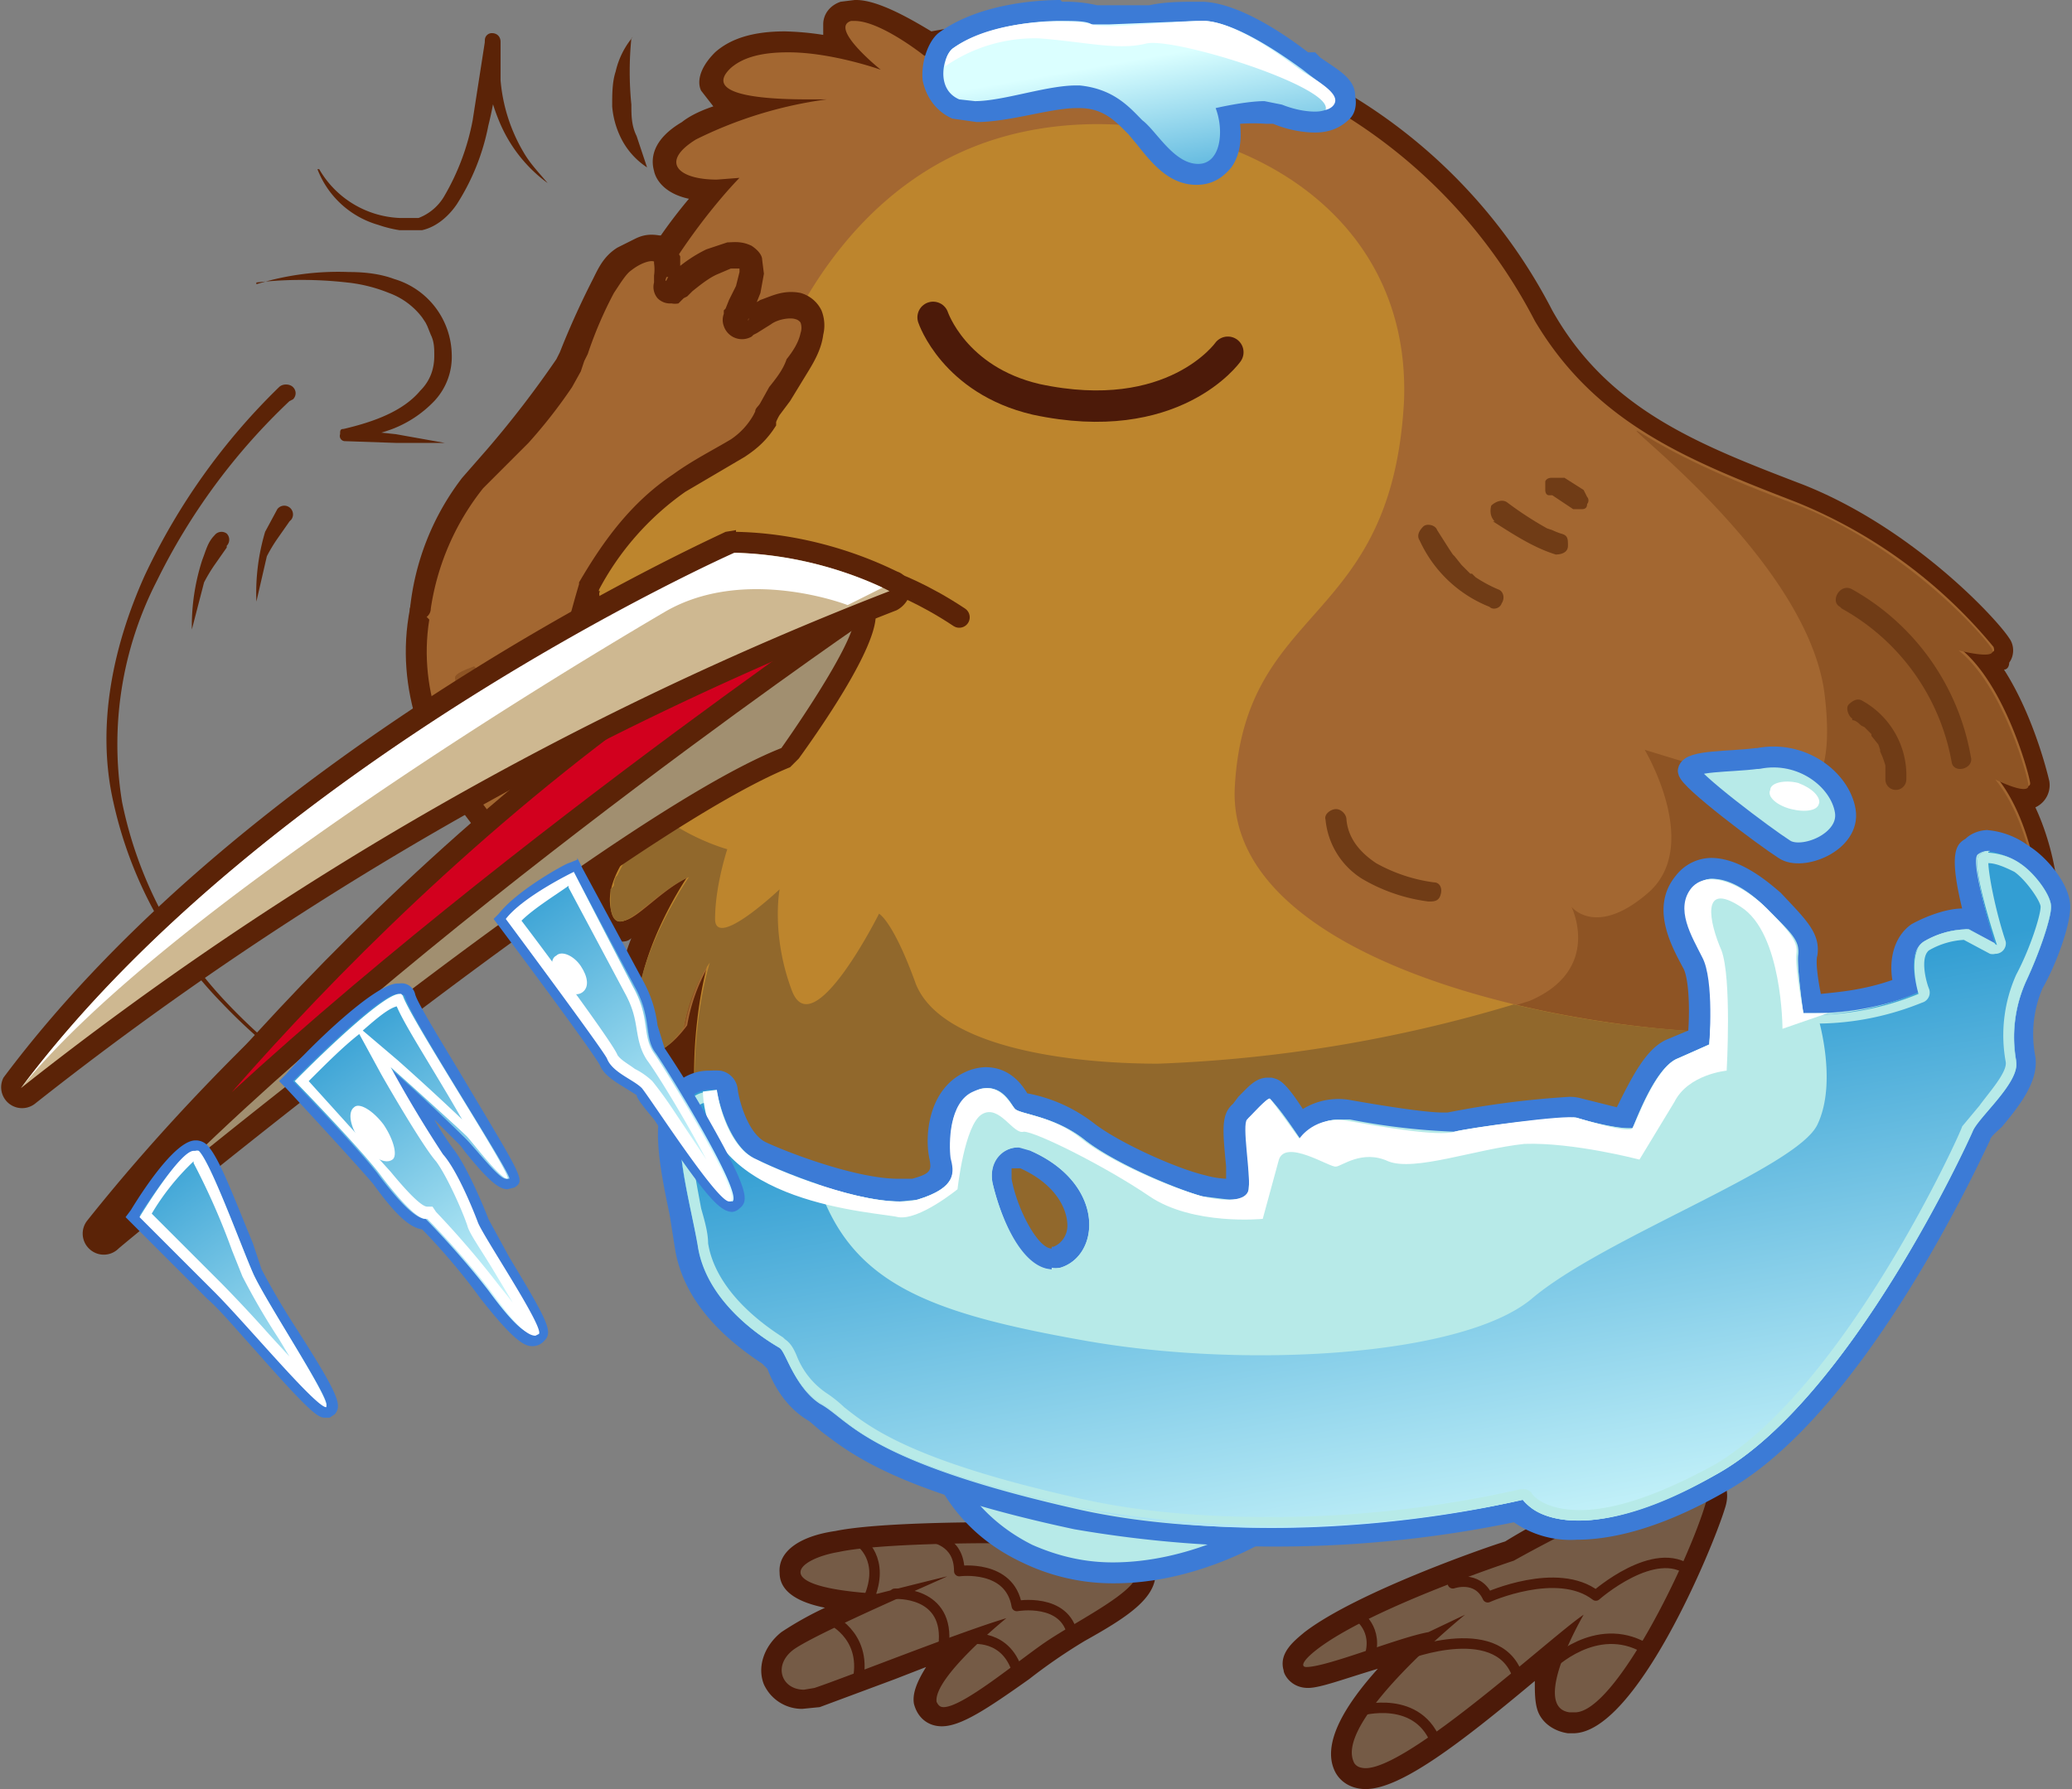 <svg xmlns="http://www.w3.org/2000/svg" xmlns:xlink="http://www.w3.org/1999/xlink" id="Layer_2" data-name="Layer 2" viewBox="0 0 118.8 102.6"><rect x="0" y="0" width="118.8" height="102.6" fill="#808080" stroke="none"/><defs><linearGradient id="linear-gradient" x1="53" x2="53" y1="209.5" y2="175.8" gradientTransform="rotate(-10 -595.7 -20.7)" gradientUnits="userSpaceOnUse"><stop offset="0" stop-color="#dbffff"/><stop offset="1" stop-color="#339ed3"/></linearGradient><linearGradient xlink:href="#linear-gradient" id="linear-gradient-2" x1="-159.2" x2="-159.2" y1="334.1" y2="313" gradientTransform="rotate(-36 -469.6 -112.6)"/><linearGradient xlink:href="#linear-gradient" id="linear-gradient-3" x1="-172.8" x2="-172.8" y1="334.1" y2="313.1" gradientTransform="rotate(-36 -469.6 -112.6)"/><linearGradient xlink:href="#linear-gradient" id="linear-gradient-4" x1="-186.1" x2="-186.1" y1="334.2" y2="313" gradientTransform="rotate(-36 -469.6 -112.6)"/><linearGradient xlink:href="#linear-gradient" id="linear-gradient-5" x1="50" x2="50" y1="117.8" y2="127.3"/><style>.cls-1{fill:#5b2307}.cls-3{fill:#fff}.cls-8{stroke-linecap:round;stroke-linejoin:round;stroke:#4c1a09;fill:none}.cls-12{fill:#a36731}.cls-13{fill:#3c7bd6}.cls-8{stroke-width:.6px}.cls-14{fill:#8e5424}.cls-15{fill:#b7eae8}.cls-16{fill:#4c1a09}.cls-21{fill:#755b46}</style></defs><g id="Layer_1-2" data-name="Layer 1"><path d="M16.6 23A36 36 0 0 0 9 33.3 20.5 20.5 0 0 0 7 46a23.5 23.5 0 0 0 5.9 11.4 33.6 33.6 0 0 0 4.9 4.3c1.7 1.3 3.6 2.4 5.5 3.5-1.9-1-3.8-2.1-5.6-3.4a33.2 33.2 0 0 1-5-4.3A23.8 23.8 0 0 1 6.5 46c-1-4.4 0-9 1.8-13A37 37 0 0 1 16 22.2c.2-.2.6-.2.8 0 .2.2.2.5 0 .7Z" class="cls-1"/><path d="m13 31.4-.7 1a9 9 0 0 0-.6 1l-.7 2.7a12.3 12.3 0 0 1 .6-4c.2-.5.3-1 .7-1.4a.5.5 0 0 1 .7-.1.5.5 0 0 1 0 .7Zm3.6-1.5-.7 1a9 9 0 0 0-.6 1l-.6 2.6a12.3 12.3 0 0 1 .5-4l.7-1.3a.5.5 0 0 1 .7-.1.5.5 0 0 1 .1.7Zm1.7-20.2a5.6 5.6 0 0 0 4.6 2.8H24a2.9 2.9 0 0 0 1.5-1.3 13.6 13.6 0 0 0 1.6-4.3l.7-4.5h.9v2.2A9.7 9.7 0 0 0 30 8.7c.4.7.9 1.2 1.4 1.8a8.3 8.3 0 0 1-2.8-3.6 10.7 10.7 0 0 1-.8-4.6.4.4 0 0 1 .4-.4c.3 0 .5.2.5.5-.1 1.6-.3 3.2-.7 4.8a12.9 12.9 0 0 1-1.8 4.5c-.4.6-1.1 1.3-2 1.5h-1.3a7 7 0 0 1-1.2-.3 5.3 5.3 0 0 1-3.5-3.2Zm-3.6 6.6a15.8 15.8 0 0 1 5.3-.7c.9 0 1.8.1 2.6.4a4.6 4.6 0 0 1 3.3 4.3 3.7 3.7 0 0 1-1 2.7 6.6 6.6 0 0 1-2.4 1.6c-.8.3-1.7.5-2.6.6v-.6l2.8.3 2.8.5h-2.8l-2.9-.1a.3.3 0 0 1-.3-.4c0-.2 0-.3.2-.3 1.7-.4 3.4-1 4.4-2.2.6-.6.8-1.3.8-2 0-.4 0-.8-.2-1.2l-.2-.5-.1-.2-.2-.3a4.2 4.2 0 0 0-1.9-1.4 8.8 8.8 0 0 0-2.4-.6 23 23 0 0 0-5.2 0ZM36.2 2.2a19 19 0 0 0 0 3.8c0 .6 0 1.2.3 1.8l.6 1.8a4.3 4.3 0 0 1-1.4-1.5 5 5 0 0 1-.6-2c0-.7 0-1.4.2-2a4.7 4.7 0 0 1 1-2Z" class="cls-1"/><path fill="#a36731" stroke="#5b2307" stroke-linecap="round" stroke-linejoin="round" stroke-width="1.2" d="M31.5 50.9s-9.2-6.8-7.4-15.9c1-4.6 8.8-8.3 14.7 5.5 4.6 10.8-4.3 12.8-7.3 10.4Z"/><path d="M33.8 33s-3.4 1.4-4 3.2-3.4 2-3.7 2.6 4.7 10.8 9.1 12c4.4 1.1 4.4-6.9 3.5-9.8s-5-8-5-8Z" class="cls-14"/><path d="M73.2 86.5c-19 0-30.3-8.7-32.8-16.9a27.4 27.4 0 0 1-1-9.8c-.5.5-1.1 1.2-1.8 1.2-.9 0-1.4-.8-1.5-2.3a13 13 0 0 1 1.6-6.5c-.8.7-1.5 1.3-2 1.3s-1-.3-1.2-1.4c-.3-2.1 2-4.7 3-5.6-1-1.6-3.7-7.5-4-16.8A29 29 0 0 1 40.8 11c-1.4 0-2.4-.5-2.6-1.2-.3-.8.2-1.5 1.3-2.2 1-.6 2.1-1 3.3-1.4-1.6-.3-1.8-.8-2-1 0-.4 0-1 .6-1.6.8-.7 2-1 3.7-1 1.1 0 2.3.1 3.3.3-.4-.5-.7-1-.6-1.4 0-.4.3-.7.7-.8h.6c1.3 0 3.4 1.3 4 1.8a40 40 0 0 1 8.3-.9c11.4 0 20.8 5.7 27 16.6 3.4 5.8 8.7 7.8 14.8 10.2 6.5 2.5 11.1 7.9 11.5 8.5.2.4.1.7 0 .8-.2.4-.5.4-.7.5 2 2.6 2.9 6.6 2.9 6.7a.8.8 0 0 1-.2.7.9.9 0 0 1-.7.2h-.1c1.5 3 1.9 7 1.2 8-.5.7-2.4 6.2-2.5 6.9 0 1-12.2 23.6-35.7 25.6-2 .2-3.9.2-5.7.2Z" class="cls-12"/><path d="M49 1.2c1.5 0 4 2 4 2A30.2 30.2 0 0 1 88 18.4c3.5 5.9 8.8 8 15 10.4a28.5 28.5 0 0 1 11.3 8.3c.1.3 0 .3-.4.3l-1.5-.2c2.5 2 3.9 7 4 7.7 0 .1 0 .2-.3.2-.5 0-1.6-.5-1.6-.5 2.2 2.7 2.8 7.9 2.2 8.7-.6.8-2.6 6.6-2.6 7.2 0 .6-12 23-35.2 25l-5.6.3c-19.6 0-30-9.4-32.2-16.5-2.3-7.7-.3-14.2-.3-14.2a10.3 10.3 0 0 0-1.4 3.7s-1 1.4-1.7 1.4c-.5 0-.8-.4-1-1.6-.3-3.7 3-8.4 3-8.4-1.7.7-3.2 2.6-4 2.6-.3 0-.5-.3-.6-.9-.3-2.3 3.2-5.4 3.2-5.4s-3.7-6.2-4.2-16.9c-.4-10.7 8.3-19.4 8.3-19.4l-1.3.1c-2.2 0-3.3-1-1.2-2.3a24 24 0 0 1 7.5-2.3h-1c-1.9 0-6.3-.1-4.5-1.8.8-.7 2-.9 3.3-.9 2.5 0 5.3 1 5.3 1s-3-2.4-1.7-2.8h.4M49 0l-.8.1c-.6.2-1 .7-1 1.3V2a16.4 16.4 0 0 0-2.2-.2c-1.8 0-3.1.4-4 1.2-1 1-1 1.8-.8 2.2l.7.9c-.6.2-1.3.5-1.8.9-1.7 1-1.8 2.1-1.6 2.8.1.5.6 1.3 2 1.6a29 29 0 0 0-6.8 18.3 42 42 0 0 0 3.9 16.6c-1.2 1.2-3.1 3.6-2.8 5.8.2 1.7 1.4 1.9 1.7 1.9.3 0 .5 0 .7-.2a11.3 11.3 0 0 0-.8 5c.2 2.3 1.4 2.7 2 2.7.5 0 .8-.2 1.2-.4 0 2.5.2 5.4 1.1 8.6 2.5 8.3 14 17.3 33.4 17.3 1.8 0 3.8 0 5.7-.2A44 44 0 0 0 106 73.5a40 40 0 0 0 9.2-12.9v.1a47 47 0 0 1 2.4-6.6c.8-1 .5-4.8-.9-7.8a1.4 1.4 0 0 0 .8-1.5s-.8-3.6-2.6-6.4c.2 0 .3-.2.3-.4.3-.4.3-1 0-1.4-.7-1.1-5.5-6.3-11.8-8.8-6-2.3-11.2-4.3-14.4-10A31 31 0 0 0 61.4 1c-2.6 0-5.3.3-8 .8-1-.6-3-1.8-4.3-1.8Z" class="cls-1"/><path d="M114 60.6c0-.6 2-6.4 2.6-7.2.6-.8 0-6-2.2-8.7 0 0 2 1 1.9.3-.1-.7-1.5-5.7-4-7.7 0 0 2.3.6 1.9-.1-.5-.8-5-5.9-11.3-8.3-3.2-1.2-6.1-2.4-8.7-4s9.3 6.8 10.4 14.8c1 7.9-3.1 5.5-3.1 5.5L94.3 43s3.3 5.5.2 8.2c-3 2.6-4.4.8-4.4.8s1.8 3.6-2.4 5.4A78 78 0 0 1 66.4 61c-5.4 0-12.6-1-13.9-4.6-1.3-3.6-2.2-4-2.2-4s-3.7 7.6-5 4.4c-1.1-3.2-.6-5.8-.6-5.8s-3.8 3.4-3.6 1.6c0-1.9.7-4 .7-4s-1.9-.5-3.8-1.9c-.7.7-3.2 3.3-3 5.2.4 2.3 2.3-.7 4.6-1.7 0 0-3.3 4.8-3 8.4.4 3.6 2.7.2 2.7.2s.3-2 1.4-3.7c0 0-2 6.5.3 14.3s14.6 18.2 37.8 16.2c23.3-2 35.2-24.4 35.2-25Z" class="cls-14"/><path fill="#bd852d" d="M102.5 59.2c-10.8.6-32.3-3.6-31.7-14.1.6-10.6 9-9.1 9.7-22.1C81 10 66.8 4.9 57 8c-9.8 3.1-13 13.8-13.2 14.6-.3.7-5.1 1.6-7 1.6-2 0-1.6-2.3-1.6-2.4a21.9 21.9 0 0 0-1.2 7.9c.4 10.6 4 17 4 17s-3.4 3-3 5.3c.3 2.3 2.2-.7 4.4-1.7 0 0-3.2 4.7-2.8 8.4.3 3.6 2.6.2 2.6.2s.3-2.1 1.4-3.7c0 0-2 6.5.3 14.2s14.5 18.2 37.8 16.2c19.5-1.6 31-17.7 34.3-23.2-2.4-2.1-6-3.4-10.6-3.2Z"/><path d="M24.1 35s.2-4.5 4-8.5 4.6-5.7 4.6-5.7 1.8-5 3-5.9c1-.8 3.1-1.6 2.5 1.5 0 .2.3.4.4.2.7-.7 1.9-1.7 3-1.9 1.6-.3 2 .5.6 3.4-.2.3.2.7.5.5 1.1-.8 2.6-1.5 3.4-.9 1.7 1.4-1.6 4.7-2.2 6.2-.4 1.1-1.7 1.8-4.5 3.5-3.5 2-5.6 6.2-5.6 6.2s-1.9 5.7-2.6 8.8" class="cls-12"/><path d="M23.5 35a14.8 14.8 0 0 1 3-7.6l1.4-1.6a58.6 58.6 0 0 0 4-5.2l.2-.4.2-.5A48.5 48.5 0 0 1 34 16c.3-.6.6-1.3 1.4-1.8l1-.5c.4-.2.8-.3 1.4-.2.3 0 .6.2.8.5l.4.7V16.5v-.1a.5.5 0 0 0-.1-.3.5.5 0 0 0-.4-.2.6.6 0 0 0-.3 0c0 .1-.1.2 0 .2l.1-.2.4-.4a8 8 0 0 1 1.8-1.2l1.2-.4c.3 0 .8-.1 1.4.2.3.2.6.5.6.8l.1.8-.2 1.1-.4 1-.3.5v.1a.4.4 0 0 0 0-.3c0-.1-.2-.2-.5-.2 0 0-.2.1 0 0l.2-.1 1-.6c.6-.2 1.3-.6 2.3-.4a1.9 1.9 0 0 1 1.2 1c.2.5.2 1 .1 1.4-.1.8-.5 1.5-.8 2L45.3 23l-.6.8a2.6 2.6 0 0 0-.2.4v.2l-.2.3c-.5.7-1 1.1-1.6 1.5l-3.4 2a16 16 0 0 0-5 5.7h.1c-1 2.8-2 5.7-3.2 8.6a66 66 0 0 1 2-9v-.1c1.4-2.4 3-4.6 5.4-6.2 1.1-.8 2.3-1.4 3.3-2a4.1 4.1 0 0 0 1.3-1.4l.1-.2c0-.2.2-.3.3-.5l.5-.9c.4-.5.8-1 1-1.6.4-.5.7-1 .8-1.5a.9.9 0 0 0 0-.6.5.5 0 0 0-.3-.2c-.3-.1-1 0-1.4.3l-.8.5-.2.1-.1.1a1.1 1.1 0 0 1-1.6-.6 1 1 0 0 1 0-.7v-.2l.1-.1.2-.5.4-.8.2-.8v-.2h-.5l-.7.3c-.5.2-1 .6-1.5 1l-.3.3-.2.1-.3.3a1 1 0 0 1-.4 0 1 1 0 0 1-.8-.3 1 1 0 0 1-.2-.9v-.4a2.4 2.4 0 0 0 0-.7v-.1c-.2-.1-.8.1-1.3.5-.3.2-.6.7-1 1.3a22.8 22.8 0 0 0-1.5 3.5l-.2.4-.2.6-.5.9a29.2 29.2 0 0 1-2.5 3.2L27.7 28a14.5 14.5 0 0 0-3 6.9.6.6 0 0 1-.6.6.6.6 0 0 1-.6-.7Z" class="cls-1"/><path fill="none" stroke="#5b2307" stroke-linecap="round" stroke-linejoin="round" stroke-width="1.2" d="M51.2 33.4s1.7.6 3.8 2"/><path fill="#91682c" d="m81.4 85.3 1.4-.2.7-.1a42.9 42.9 0 0 0 1.8-.5l1.3-.3.6-.2 1.5-.6h.2l1.7-.7.5-.2 1.1-.6.6-.2 1-.6.6-.3 1-.6.5-.2 1.3-.8.1-.1 1.4-1 .3-.2 1-.8.4-.3a30.8 30.8 0 0 0 1.3-1l.9-.8.3-.3 1-.8.2-.2 1-1 .2-.2.8-.9.3-.3.7-.7.3-.4.6-.7.3-.3.6-.7.2-.3.7-.9.2-.3.5-.6.3-.4.3-.4.3-.4.3-.4.2-.4.2-.4.3-.4.7-1.1c-2.3-2.2-6-3.5-10.5-3.3a59.2 59.2 0 0 1-15.8-1.6A80.9 80.9 0 0 1 66.4 61c-5.3 0-12.5-1-13.9-4.6-1.3-3.6-2.1-4-2.1-4s-3.8 7.6-5 4.4c-1.2-3.2-.7-5.8-.7-5.8S41 54.5 41 52.7c0-1.9.7-4 .7-4s-1.9-.5-3.8-1.9l-.1.2h-.1l-.2.2-.2.2-.2.3H37l-.2.3-.1.1-.2.3-.1.1-.2.3h-.1l-.5 1-.2.4-.1.1-.1.3v.2l-.2.2v1c.3 2.3 2.2-.7 4.5-1.7 0 0-3.3 4.8-3 8.4.5 3.6 2.7.2 2.7.2s.3-2 1.5-3.7c0 0-2.1 6.5.2 14.3s14.6 18.2 37.8 16.2a42.1 42.1 0 0 0 2-.3h.7Z"/><path d="M54.1 98.5a1 1 0 0 1-1-.8c-.1-1 .9-2.2 2-3.3l-3.9 1.4-4.3 1.6a2.7 2.7 0 0 1-.8.1c-.9 0-1.6-.5-1.8-1.2-.3-.8 0-1.6.8-2.2.7-.5 2.4-1.3 4.3-2.2-2.8-.3-4-.8-4.1-1.7 0-1 1.3-1.6 2.7-1.9 2.3-.4 8.2-.4 8.5-.4h.9c1.8 0 8 .1 8.4 2.1.2 1.3-1.7 2.4-3.9 3.7a47 47 0 0 0-3.2 2.2c-2.2 1.6-3.7 2.6-4.6 2.6Z" class="cls-21"/><path d="M57.4 88.5c3.8 0 7.5.6 7.8 1.6.2 1.1-3.4 2.8-5.3 4.1-1.6 1.1-4.7 3.7-5.8 3.7-.2 0-.3-.1-.4-.3-.2-1.4 4-4.8 4-4.8-2.7.8-9.2 3.4-11 4l-.6.1c-1.3 0-1.8-1.4-.6-2.3 1.4-1 8.9-4.2 8.8-4.2a405 405 0 0 0-4 1c-6.4-.4-4.6-2-2.2-2.4 2.3-.5 8.4-.5 8.4-.5h.8m0-1.2h-.9c-.2 0-6.1 0-8.5.5-2.1.3-3.3 1.2-3.2 2.4 0 1.1 1.1 1.7 2.6 2a19.4 19.4 0 0 0-2.5 1.4c-1 .8-1.4 2-1 3A2.4 2.4 0 0 0 46 98l1-.1 4.3-1.6 1.8-.7c-.5.8-.8 1.5-.7 2.1.2.8.8 1.3 1.6 1.3 1.1 0 2.6-1 5-2.7a31.7 31.7 0 0 1 3.2-2.2c2.5-1.4 4.4-2.6 4-4.3-.4-2.1-5.1-2.6-9-2.6Z" class="cls-16"/><path d="M47.5 92.8s2.2.9 1.7 3.5m2.1-4.9s3.2-.2 2.8 3m-4.8-6s1.5 1 .5 3.3m5.8 2.3s2.2-.4 2.8 2.1m-5-8c0 .1 1.6.2 1.6 2 0 0 2.9-.4 3.3 2 0 0 2.8-.5 3.2 1.7" class="cls-8"/><path d="M78.4 102c-.6 0-1-.3-1.2-.8-.8-1.7 1.9-4.8 4-6.9l-1.9.7a20 20 0 0 1-4.2 1.1c-.6 0-.8-.3-.8-.5-.2-.5.3-1 1-1.5 3-2.3 10.6-4.9 11.4-5.2A37 37 0 0 1 97 84.6c.5 0 1 .2 1.2.5.2.3.3.7.1 1.2-.7 2.6-5 12.5-8.1 12.5H90c-.7 0-1-.5-1.2-.8-.4-.8-.1-2.1.3-3.3l-.9.7c-4.3 3.6-8 6.6-10 6.6Z" class="cls-21"/><path d="M97 85.2c.7 0 1 .3.8 1-1 3.4-5.2 12-7.5 12H90c-2.3-.3.8-5.6.8-5.6-1.8 1.2-10 8.8-12.5 8.8-.3 0-.6-.1-.7-.4-1-2.4 6.4-8.4 6.4-8.4l-2.1 1c-1.7.3-5.8 2-7 2-.3 0-.3-.3.6-1 3.1-2.4 11.3-5.1 11.3-5.1s7.6-4.3 10.2-4.3m0-1.2a36 36 0 0 0-10.7 4.4c-1 .3-8.5 2.9-11.5 5.2-.6.5-1.5 1.2-1.2 2.2 0 .2.4 1 1.4 1 .7 0 2-.5 4-1.1-1.8 2-3.2 4.2-2.5 5.8.3.7 1 1.1 1.8 1.1 2 0 5.4-2.6 9.7-6.2 0 .7 0 1.3.2 1.8.3.7 1 1.1 1.7 1.2h.3c3.6 0 8-10.6 8.7-12.9.3-.9 0-1.4-.2-1.8-.3-.3-.8-.7-1.7-.7Z" class="cls-16"/><path d="M78 98.1s3.4-1 4.4 2m-1.8-5.2s5.6-2.2 6.5 1.5m-9.3-3.8s1.3.8.7 2.5m10.4.4s2.6-2.6 5.4-1m-11-3.7s1.4-.5 2 .8c0 0 4-1.8 6.2-.1 0 0 3.4-3 5.4-1.4" class="cls-8"/><path d="M63.8 90.2c-1.7 0-3.4-.4-5-1.1-6.2-3-5.9-10-5.9-10a.6.6 0 0 1 .6-.6h1.1c8.6 0 17.3 8 17.6 8.4a.6.6 0 0 1 .2.5.6.6 0 0 1-.3.5c-.1 0-3.8 2.3-8.2 2.3Z" class="cls-15"/><path d="M54.6 79c8.5 0 17.2 8.4 17.2 8.4s-3.6 2.2-8 2.2c-1.5 0-3-.3-4.6-1-6-3-5.7-9.5-5.7-9.5a13 13 0 0 1 1.1 0m0-1.2h-1.2a1.2 1.2 0 0 0-1 1.2c0 .3-.4 7.4 6.2 10.5a11.9 11.9 0 0 0 5.3 1.2c4.6 0 8.4-2.3 8.6-2.4a1.2 1.2 0 0 0 .2-2c-.4-.3-9.2-8.5-18-8.5Z" class="cls-13"/><path d="M72.8 88.2a51.6 51.6 0 0 1-11-1c-10.2-2.3-12.7-4.4-14.2-5.6a6.8 6.8 0 0 0-.8-.6c-1.3-.7-1.8-2-2.2-2.7l-.3-.5-.1-.1c-2.8-1.8-4.4-3.9-4.8-6.2 0-.6-.2-1.3-.4-2-.5-2.6-1-5.4 0-6.8a2.1 2.1 0 0 1 1.8-.7h.4c.3 0 .5.2.5.5.1.8.7 2.9 2 3.5 1.8 1 5.6 2.3 7.9 2.3h.9c1.7-.6 1.6-1 1.5-1.8-.2-1-.2-3.6 1.6-4.5l1-.2c1.1 0 1.7.9 2 1.3v.1l.6.1c.7.3 2 .6 3.2 1.5 1.5 1.2 4.8 2.7 6.7 3.2l1.4.2h.6l-.1-1.3c-.2-2.2-.2-2.8.2-3.2l.3-.4c.6-.5.9-.9 1.3-.9s.6.1 1.8 2a3.3 3.3 0 0 1 2.9-.7c1.4.3 4 .7 5.3.7h.4a52.7 52.7 0 0 1 6.9-1l.5.1c1 .3 2 .6 2.6.6.7-1.7 1.6-3.5 2.7-4l1.5-.6c.1-1.4.1-3.5-.3-4.2-.7-1.4-1.7-3.3-.5-4.7a2 2 0 0 1 1.6-.8c1.5 0 3 1.4 3.5 1.9 1.3 1.3 2 2 2 3-.1.4 0 1.8.2 2.9h.1c1 0 3-.2 5.2-1-.2-.9-.3-2.4.8-3a5.7 5.7 0 0 1 2.6-.9l.5.1.3.2c-1-3.9-.6-4.3-.3-4.4.2-.2.6-.3 1-.3.5 0 1.2.2 2 .7.8.6 2 2 2 3s-.7 3-1.4 4.5a7.2 7.2 0 0 0-.5 4.2c.2 1.2-1 2.5-1.8 3.5-.3.3-.7.8-.7 1-.1 0-7 15.3-14.9 19.8-3.2 1.9-6 2.8-8.3 2.8-1.9 0-3-.7-3.4-1.1a68.3 68.3 0 0 1-14.4 1.5ZM58.4 66.4a.9.9 0 0 0-.7.3c-.2.3-.3.6-.2 1 .3 1.6 1.5 4.5 2.8 4.5h.3c.7-.3 1.2-1 1.2-1.8 0-1.2-.7-2.8-3-3.9a1 1 0 0 0-.4 0Z" class="cls-15"/><path d="M114 48.9c.5 0 1.2.2 1.8.6.8.6 1.8 1.8 1.8 2.5s-.7 2.7-1.4 4.2a7.8 7.8 0 0 0-.6 4.6c.2 1.3-2.2 3.3-2.5 4-.3.8-7 15.4-14.6 19.7-3.6 2-6.2 2.7-8 2.7-1.9 0-2.8-.7-3.2-1.2 0 0-6.4 1.6-14.5 1.6-3.4 0-7.1-.2-10.8-1-12.5-2.8-13.3-5.2-15-6.1-1.5-1-1.9-3-2.3-3.2-.5-.3-4.2-2.4-4.7-6-.6-3.3-2.3-8.7.8-8.7h.3s.5 3 2.3 4c1.6.7 5.6 2.3 8.2 2.3l1-.1c2.3-.7 2.1-1.6 2-2.4-.2-.9-.2-3.2 1.3-3.8l.7-.2c1 0 1.4 1 1.6 1.2.3.3 2.2.4 3.9 1.7 1.6 1.3 5 2.8 6.8 3.3l1.6.2c.8 0 1.2-.3 1.2-.7 0-.8-.4-3.6-.1-4 .3-.2 1-1 1.2-1 .3 0 1.8 2.3 1.8 2.3s.7-1.2 2.2-1.2h.6a37.7 37.7 0 0 0 6 .7 52.7 52.7 0 0 1 7-.8c.6.2 2.2.6 3 .6h.2c.2-.4 1.3-3.5 2.6-4a80 80 0 0 0 1.8-.8s.4-3.7-.3-5c-.7-1.2-1.6-2.8-.6-4 .3-.3.7-.5 1-.5 1 0 2.3.8 3.2 1.7 1.3 1.3 1.9 1.8 1.8 2.6-.1.7.3 3.4.3 3.4h.7c1 0 3.3-.1 6-1.2 0 0-.9-2.2.2-2.9a5 5 0 0 1 2.3-.7h.3l1.5.8s-1.5-4.7-1-5.1a1 1 0 0 1 .7-.2m-53.8 24 .5-.1c2.3-.7 2.6-4.8-1.7-6.7l-.7-.2c-1 0-1.7.8-1.5 2 .3 1.4 1.5 5 3.5 5M114 47.6c-.5 0-1 .2-1.3.5-.5.3-1 .7-.2 4-.7 0-1.8.3-2.9.9-1 .7-1.3 2-1.1 3.2-1.7.6-3.2.7-4.1.8-.2-1-.3-1.9-.2-2.2.2-1.3-.7-2.1-2.1-3.6-.7-.6-2.3-2-4-2a2.6 2.6 0 0 0-2 1c-1.5 1.8-.3 4 .4 5.3.3.5.4 2.1.3 3.6l-1.2.5c-1.2.5-2 2.1-2.9 3.9l-2-.5a2.5 2.5 0 0 0-.7-.1 52 52 0 0 0-7 .9h-.3c-1 0-3.5-.4-5.2-.7a3.9 3.9 0 0 0-2.8.5c-1.1-1.7-1.4-1.7-1.8-1.8h-.2c-.7 0-1.1.5-1.7 1.1l-.3.4c-.7.6-.6 1.5-.4 3.6v.7a5.4 5.4 0 0 1-1.2-.2c-1.7-.4-5-1.9-6.4-3a8.9 8.9 0 0 0-3.8-1.7c-.3-.5-1-1.5-2.4-1.5a3 3 0 0 0-1.2.3c-2.1 1-2.3 3.7-2 5 .1.6.1.8-1 1.1h-.8c-2.3 0-6.1-1.4-7.6-2.1-1-.5-1.5-2.3-1.6-3a1.2 1.2 0 0 0-1-1.1 4.3 4.3 0 0 0-.6 0 2.8 2.8 0 0 0-2.2 1c-1.3 1.5-.7 4.4-.1 7.3l.3 1.9c.4 2.5 2.1 4.7 5 6.6l.3.3c.3.8 1 2.2 2.4 3l.7.6c1.6 1.2 4.2 3.4 14.5 5.6a67.7 67.7 0 0 0 25.2-.4 5.7 5.7 0 0 0 3.6 1c2.4 0 5.3-.9 8.6-2.8 8.2-4.6 15-20 15.1-20.1 0-.2.4-.5.7-.8 1-1.2 2.1-2.6 1.9-4a6.7 6.7 0 0 1 .4-3.9c.8-1.4 1.6-3.6 1.6-4.7 0-1.3-1.4-2.9-2.4-3.5a4.6 4.6 0 0 0-2.4-.9Zm-53.7 24c-.8 0-2-2.3-2.3-4V67h.5c2 .9 2.7 2.3 2.7 3.3 0 .5-.3 1-.8 1.2h-.1Z" class="cls-13"/><path fill="url(#linear-gradient)" d="M113.5 49c-.6.4.9 5.2.9 5.2l-1.5-.9c-.3 0-1.5 0-2.6.8-1.1.6-.3 2.8-.3 2.8a16 16 0 0 1-5.8 1.3s1.2 3.8 0 6.3-12.3 6.5-16.4 10c-4 3.3-16.4 4-25.5 2.4-9.1-1.6-13.5-3.3-15.4-9a33.6 33.6 0 0 1-3.5-1.4c-1.8-.8-2.3-4-2.3-4-3.6-.3-1.7 5.4-1.1 8.9.5 3.5 4.2 5.6 4.7 5.9.4.3.8 2.2 2.4 3.2 1.6.9 2.4 3.3 14.9 6 12.5 2.8 25.3-.5 25.3-.5.7.9 3.6 2.8 11.2-1.5s14.3-18.9 14.6-19.6c.3-.8 2.7-2.8 2.5-4a7.8 7.8 0 0 1 .6-4.7c.7-1.5 1.4-3.5 1.4-4.2 0-.7-1-2-1.8-2.5-.9-.5-1.8-.9-2.3-.5Z"/><path d="M114 49.5c.4 0 .9.2 1.5.5.7.5 1.5 1.7 1.5 2 0 .5-.6 2.4-1.4 3.9a8.5 8.5 0 0 0-.6 5c.1.6-1 1.8-1.5 2.5l-1 1.2c0 .2-6.7 15-14.2 19.4-3.1 1.7-5.7 2.6-7.7 2.6s-2.7-.8-2.8-1a.6.6 0 0 0-.5-.2h-.1A65.1 65.1 0 0 1 72.8 87c-3.8 0-7.4-.3-10.6-1-10-2.2-12.4-4.2-13.8-5.3a7.2 7.2 0 0 0-1-.8 4.6 4.6 0 0 1-1.7-2.1c-.2-.5-.4-.8-.7-1l-.1-.1c-2.5-1.6-4-3.5-4.3-5.4 0-.6-.2-1.3-.4-2-.4-2.2-1-4.9-.2-5.8 0-.1.3-.3.7-.3.2 1 .8 3 2.5 3.9a25 25 0 0 0 8.4 2.4c.5 0 .9 0 1.2-.2 2.6-.7 2.6-2 2.4-3-.1-.8-.1-2.7 1-3.2h.5c.4 0 .6.2.9.6l.2.3c.2.3.6.4 1 .5a7 7 0 0 1 2.9 1.3c1.7 1.4 5.4 3 7.1 3.3l1.8.3c1.6 0 1.7-1 1.7-1.3v-1.3l-.2-2.3.4-.3.3-.4 1.3 2 .5.2c.2 0 .4-.1.5-.3a2.2 2.2 0 0 1 2.1-.8 39.1 39.1 0 0 0 6.3.6c.7-.2 5.2-.8 6.6-.8h.2c.5.1 2.2.6 3 .6.2 0 .6 0 .8-.4l.2-.4c.3-.7 1.3-3 2.1-3.3l1.9-.8a.6.6 0 0 0 .3-.5c0-.4.3-3.9-.4-5.3-.8-1.4-1.3-2.5-.7-3.3.2-.2.4-.3.7-.3.7 0 1.7.6 2.6 1.5 1.2 1.1 1.7 1.7 1.7 2-.2.8.2 3.2.3 3.7a.6.6 0 0 0 .5.5h.8c1.1 0 3.4-.1 6.1-1.2a.6.6 0 0 0 .4-.8c-.2-.5-.5-1.8 0-2.2a4.5 4.5 0 0 1 2-.6l1.5.8a.6.6 0 0 0 .3 0 .6.6 0 0 0 .6-.7c-.6-1.8-1-3.9-1-4.6m-53.7 24 .7-.1c1.1-.4 2-1.5 2-2.8.1-1.6-.8-3.8-3.7-5-.3-.2-.6-.3-1-.3a2 2 0 0 0-1.5.8 2.3 2.3 0 0 0-.5 1.9c.3 1.4 1.6 5.5 4 5.5M114 48.8a1 1 0 0 0-.5.2c-.6.4 1 5.2 1 5.2l-1.6-.9a.7.7 0 0 0-.3 0 5 5 0 0 0-2.3.7c-1 .7-.3 3-.3 3a16 16 0 0 1-6 1.2h-.6s-.4-2.8-.3-3.5c0-.7-.5-1.3-1.8-2.6-1-1-2.1-1.7-3.1-1.7-.5 0-.8.2-1.1.5-1 1.2-.1 2.8.6 4 .7 1.3.3 5 .3 5l-1.8.8c-1.3.5-2.4 3.6-2.6 4h-.3c-.7 0-2.3-.4-2.9-.6a1.5 1.5 0 0 0-.3 0c-1.4 0-6 .6-6.7.8a2.3 2.3 0 0 1-.6.1 37.7 37.7 0 0 1-6-.8c-1.5 0-2.2 1.2-2.2 1.2S73 63.1 72.8 63c-.2 0-.9.9-1.2 1.2-.3.3.1 3.1 0 3.9 0 .5-.3.7-1 .7-.5 0-1 0-1.7-.2-1.7-.5-5.2-2-6.8-3.3-1.7-1.3-3.6-1.4-3.9-1.7-.2-.2-.6-1.2-1.6-1.2-.2 0-.4 0-.7.2-1.5.7-1.5 3-1.3 3.8.1.8.3 1.7-2 2.4a3.8 3.8 0 0 1-1 .1c-2.6 0-6.6-1.6-8.2-2.3-1.8-1-2.3-4-2.3-4h-.3c-3.1 0-1.4 5.4-.8 8.8.5 3.5 4.2 5.6 4.7 5.9.4.3.8 2.2 2.4 3.2 1.6.9 2.4 3.3 15 6a65.3 65.3 0 0 0 25.3-.5c.2.5 1.2 1.2 3.1 1.2 1.8 0 4.4-.6 8-2.7 7.6-4.3 14.3-18.9 14.6-19.6.3-.8 2.7-2.8 2.5-4a7.8 7.8 0 0 1 .6-4.7c.7-1.5 1.4-3.5 1.4-4.2 0-.7-1-2-1.8-2.5a3.6 3.6 0 0 0-1.8-.6Zm-53.7 24c-2 0-3.1-3.7-3.4-5-.2-1.2.6-2 1.5-2 .2 0 .5 0 .7.2 4.3 1.9 4 6 1.7 6.7a1.7 1.7 0 0 1-.5 0Z" class="cls-15"/><path d="M104.8 58.1h-1.4s-.5-2.7-.4-3.4c.1-.7-.4-1.3-1.7-2.6-1.3-1.3-3.3-2.3-4.3-1.2-1 1.2 0 2.8.6 4 .7 1.3.4 5 .4 5l-1.8.8c-1.3.5-2.4 3.7-2.6 4-.2.3-2.5-.4-3.2-.6-.6-.2-6.3.6-7 .8-.9.3-4.3-.3-6-.6-2-.4-2.9 1-2.9 1S73 63.2 72.8 63c-.2 0-1 .9-1.3 1.2-.3.3.2 3.1.1 3.9 0 .7-1 .9-2.7.5-1.8-.5-5.3-2-6.9-3.3-1.6-1.3-3.5-1.4-3.8-1.7-.3-.3-.9-1.7-2.4-1-1.4.6-1.4 3-1.3 3.8.2.8.4 1.7-1.9 2.4-2.3.6-7.4-1.4-9.2-2.3-1.9-.8-2.3-4-2.3-4l-.8.1c.2 6.5 10 6.9 11.2 7.2 1.2.2 3.4-1.6 3.4-1.6s.4-3.7 1.4-4.3c1-.6 1.8 1.2 2.4 1 .7 0 4.7 2 7.2 3.7s6.5 1.3 6.5 1.3l.9-3.3c.3-1.4 3 .4 3.3.3.3 0 1.5-1 3-.3 1.5.6 5-.7 7.8-1 2.8-.1 6.6.9 6.6.9l2-3.3c.8-1.6 3-1.8 3-1.8s.3-5.3-.3-6.9c-.7-1.6-1.2-4 1.1-2.5 2.4 1.5 2.4 7 2.4 7l2.6-.9Z" class="cls-3"/><path fill="#b7eae8" stroke="#3c7bd6" stroke-linecap="round" stroke-linejoin="round" stroke-width="1.2" d="M100.7 43.5c-1.5.2-3.8.1-3.9.7 0 .5 4.4 3.8 5.5 4.5 1 .7 3.8-.4 3.5-2.2-.3-1.8-2.5-3.5-5-3Z"/><path d="M104.3 46c0 .5-.8.6-1.6.4-.8-.2-1.4-.7-1.2-1.1 0-.4.8-.6 1.6-.4.8.3 1.3.8 1.2 1.2Z" class="cls-3"/><path fill="#a18f70" d="M6 71.3a.6.6 0 0 1-.4-.2.6.6 0 0 1 0-.8 156.6 156.6 0 0 1 43-35.5.6.6 0 0 1 .7 0l.3.6c0 1.7-3.6 6.8-4.3 7.8a.7.7 0 0 1-.2.2C34.8 47.6 6.7 71 6.4 71.2a.6.6 0 0 1-.4.1Z"/><path d="M49 35.4c0 1.6-4.2 7.5-4.2 7.5C34.4 47 6 70.7 6 70.7c17.4-21.9 43-35.3 43-35.3m0-1.3-.6.2C47.4 34.8 22.2 48.4 5 70a1.2 1.2 0 0 0 .1 1.6 1.2 1.2 0 0 0 1.7 0C7 71.4 35.2 48.1 45.3 44l.5-.5c1.3-1.8 4.2-6 4.4-8v-.1A1.2 1.2 0 0 0 49 34Zm0 2.5Z" class="cls-1"/><path fill="#d2001e" stroke="#5b2307" stroke-linecap="round" stroke-linejoin="round" stroke-width="1.2" d="M6 70.7s15.2-21.4 37.9-35.3h5S20.4 55 6 70.7Z"/><path fill="url(#linear-gradient-2)" d="M42 69.2c-.6 0-1.6-1.2-4.3-5.2l-1-1.4-.8-.6c-.5-.3-1-.6-1.3-1-.2-.6-3.5-5.1-5.7-8l-.2-.3.2-.2c1-1.3 3.7-2.7 3.8-2.7l.3-.1.1.2 3.5 6.6c.6 1 .7 1.8.8 2.4.1.5.2 1 .5 1.4 0 0 5.3 8 4.3 8.8l-.2.1Z"/><path d="m32.9 50 3.5 6.6c1 1.8.5 2.9 1.2 3.8.7 1 5 8 4.4 8.5-.8 0-4.6-6-5-6.5-.6-.5-1.8-.9-2-1.6l-5.9-8c1-1.3 3.8-2.7 3.8-2.7m.2-.8-.5.2c-.1 0-2.9 1.5-4 2.9l-.3.3.3.4c2.1 2.8 5.5 7.4 5.8 8 .2.5.8.9 1.3 1.2l.8.5c0 .2.5.8 1 1.4 3 4.5 3.8 5.3 4.5 5.3a.7.7 0 0 0 .4-.2c.5-.4.6-.9-1.6-4.8a66.9 66.9 0 0 0-2.7-4.4l-.4-1.3a7 7 0 0 0-.8-2.5l-3.5-6.5-.3-.6Z" class="cls-13"/><path fill="url(#linear-gradient-3)" d="M30.6 76.8c-.4 0-1-.3-2.8-2.6a56.8 56.8 0 0 0-3.4-4c-.7 0-1.6-1-2.7-2.5a142.5 142.5 0 0 0-5-5.5l-.2-.2.2-.2c.8-.9 5-5.2 6.2-5.2.3 0 .5.2.6.4.1.6 1.7 3.2 3 5.5 3.2 5 3.1 5 2.8 5.3H29c-.4 0-1-.5-2-2l-.5-.4-3-2.8a42.3 42.3 0 0 0 2.2 3.4c.8 1 2 3.8 2 4 0 .2.6 1.2 1.3 2.2 2.2 3.7 2.4 4.1 2 4.4a.6.6 0 0 1-.4.2Z"/><path d="m23 57 .2.1c.3 1.3 6.2 10.3 6 10.5H29c-.4 0-1.7-1.7-2.3-2.3a110.1 110.1 0 0 0-4.4-4.1s2.3 4.2 3 5c.8 1 1.7 3 2 3.9.3.8 3.8 6 3.5 6.4a.3.3 0 0 1-.2 0c-.5 0-1.2-.6-2.6-2.5-1.7-2.2-3.6-4.1-3.6-4.1-.6 0-1.6-1.1-2.6-2.4-1-1.4-5-5.5-5-5.5s4.9-5 6-5m0-.6c-1.3 0-5 3.6-6.4 5.2l-.4.4.4.4s3.9 4.2 5 5.5c1.3 1.8 2.1 2.5 2.8 2.6.5.5 2 2.1 3.3 3.9 1.8 2.3 2.5 2.8 3 2.8a.9.9 0 0 0 .7-.3c.5-.5.3-1-2-4.8L28 69.9c-.1-.3-1.2-3-2-4a18 18 0 0 1-1.1-1.7l1.5 1.5.3.4c1.3 1.6 1.9 2.1 2.4 2.1l.4-.1c.6-.4.5-.5-2.6-5.7-1.3-2.2-3-4.9-3.1-5.4a.8.8 0 0 0-.9-.6Z" class="cls-13"/><path fill="url(#linear-gradient-4)" d="M18.7 81c-.4 0-1.2-.8-3.9-3.8l-2.7-3C10 72.5 7.8 70 7.8 70l-.2-.2.1-.2c.6-1 2.5-4 3.5-4l.4.2c.6.5 1.5 2.8 2.6 5.6l.6 1.5 2 3.4c2.3 3.9 2.4 4.2 2.1 4.5v.1h-.2Z"/><path d="M11.2 66h.2c.7.7 2.4 5.4 3.1 7 .7 1.6 4.5 7.3 4.2 7.6-.6 0-4.6-4.7-6.4-6.6-2-1.8-4.3-4.3-4.3-4.3s2.3-3.7 3.2-3.7m0-.6c-1 0-2.6 2.2-3.7 4l-.3.4.4.4 4.3 4.3c.7.6 1.7 1.8 2.7 2.9 3 3.4 3.6 3.9 4 3.9h.3l.3-.2c.4-.5.3-1-2.2-4.9a43.8 43.8 0 0 1-2-3.4l-.5-1.5c-1.2-2.9-2-5.1-2.7-5.7a.9.9 0 0 0-.6-.2Z" class="cls-13"/><path d="m32.6 50.9 3.2 6c.5.9.6 1.5.7 2.1.1.6.2 1.2.6 1.8.6.8 2.3 3.6 3.4 5.7l-2-3a21.3 21.3 0 0 0-1.1-1.5 4.1 4.1 0 0 0-1-.7c-.4-.3-.8-.5-1-.8-.2-.6-4.2-6-5.5-7.7.7-.7 2-1.5 2.7-2m.3-.8S30 51.4 29 52.7c0 0 5.5 7.4 5.8 8 .3.8 1.5 1.2 2 1.7.5.6 4.3 6.5 5 6.5h.1c.6-.5-3.7-7.5-4.4-8.5-.7-1-.2-2-1.2-3.8L32.9 50Zm-10.2 7.6c.4 1 1.5 2.7 3.1 5.4l.7 1.2a149.7 149.7 0 0 0-3.7-3.4l-2-1.7c.8-.7 1.5-1.3 2-1.4m-2.2 1.6 1.2 2.2c.1.2 2.4 4.2 3.2 5.1.6.8 1.5 2.8 1.8 3.7.1.4.6 1.1 1.4 2.4l1.2 2-.8-1a53 53 0 0 0-3.6-4.2l-.2-.3h-.3c-.2 0-.7-.3-2.1-2L17.7 62c1-1 2-2 2.9-2.7m2.3-2.3c-1.1 0-6 5-6 5s4 4.1 5 5.5c1 1.3 2 2.4 2.5 2.4h.1s1.9 1.9 3.6 4.1c1.4 1.9 2.1 2.6 2.6 2.6l.2-.1c.3-.4-3.2-5.6-3.5-6.4-.3-.8-1.2-3-2-3.9a70.1 70.1 0 0 1-3-5s3.8 3.4 4.4 4c.6.7 1.9 2.4 2.3 2.4.3-.2-5.6-9.2-6-10.5L23 57Zm-11.8 9.7a40 40 0 0 1 2.2 5l.6 1.5a39 39 0 0 0 2.1 3.6l.6 1-1.1-1.2a82.5 82.5 0 0 0-2.8-3l-4-4a13.8 13.8 0 0 1 2.4-3m0-.6c-.8 0-3.1 3.8-3.1 3.8l4.3 4.3c1.8 1.8 5.8 6.6 6.4 6.6.3-.4-3.5-6.1-4.2-7.7-.7-1.6-2.4-6.3-3.1-7a.3.3 0 0 0-.2 0Z" class="cls-3"/><path d="M33.3 55.4c.4.6.5 1.2.1 1.5s-1 0-1.4-.6c-.4-.6-.5-1.3-.1-1.5.3-.3 1 0 1.4.6ZM22 64.5c.6.9.8 1.8.5 2-.4.3-1.2-.1-1.8-1-.6-.8-.8-1.7-.4-2 .3-.3 1.1.2 1.7 1Z" class="cls-3"/><path fill="#ceb891" d="M1.2 63a.6.6 0 0 1-.5-1c14-18.7 40.9-30.8 41.2-30.9a.7.7 0 0 1 .2 0c5.2.1 9 2.1 9.1 2.2.2.1.4.4.3.6s-.1.4-.3.5A193 193 0 0 0 1.6 63a.6.6 0 0 1-.4.1Z"/><path d="M42.1 31.7c5.1.1 8.9 2.2 8.9 2.2A191.7 191.7 0 0 0 1.2 62.4c14.1-18.8 41-30.7 41-30.7m0-1.3-.6.1C40.6 31 14.4 42.8.2 61.8A1.2 1.2 0 0 0 2 63.3 192 192 0 0 1 51.4 35c.4-.2.7-.6.8-1 0-.5-.2-1-.7-1.2-.1 0-4-2.2-9.3-2.3Z" class="cls-1"/><path d="m48.6 34.7 2-1a21.7 21.7 0 0 0-8.5-2S15.3 43.6 1.2 62.4c8.3-10.3 32.3-24.6 36.9-27.3 4.6-2.7 10.5-.4 10.5-.4Z" class="cls-3"/><path fill="url(#linear-gradient-5)" d="M68.6 10c-1.3 0-2.2-1.2-3-2l-.5-.7L65 7c-.6-.7-1.4-1.5-3-1.5h-.2c-.8 0-1.9.2-2.9.4s-2 .4-2.9.4a3 3 0 0 1-1-.2 2 2 0 0 1-1.4-1.7c0-.8.2-1.8.7-2.2A12 12 0 0 1 62.9.8a3 3 0 0 0 .8 0H66l2.7-.2h.4c2 .1 4.4 1.8 5.7 2.8l.7.4c.9.7 1.6 1.1 1.7 1.8a1 1 0 0 1-.3.9c-.3.3-.8.5-1.5.5s-1.5-.2-2.1-.5h-.7l-2.1.1c.1 1 .1 2-.4 2.7-.3.4-.8.7-1.4.7Z"/><path d="M60.8 1.2c.8 0 1.5 0 1.8.2h1l5-.2h.5c1.8.1 4.5 2 5.6 2.8 1 .8 2.2 1.5 1.7 2-.2.3-.6.4-1 .4-.7 0-1.4-.2-1.9-.4l-1-.2c-1.1 0-2.8.4-2.8.4.5 1.3.3 3.2-1 3.2-1.4 0-2.4-1.9-3.2-2.5-.7-.7-1.6-1.8-3.6-2h-.2c-1.7 0-4.2.9-5.8.9l-.9-.1c-1.4-.6-.9-2.5-.4-2.9 1.7-1.2 4.4-1.6 6.2-1.6m0-1.2c-1.3 0-4.7.2-7 1.9-.6.5-1 1.7-.9 2.7.2 1 .8 1.8 1.7 2.2L56 7c.9 0 2-.2 3-.4s2-.4 2.7-.4h.2c1.3 0 2 .7 2.6 1.3l.2.2.5.6c.8 1 1.8 2.3 3.4 2.3.9 0 1.5-.4 2-1 .5-.7.6-1.6.5-2.5a10.5 10.5 0 0 1 1.5 0h.4c.7.3 1.6.5 2.4.5 1 0 1.6-.4 2-.8.3-.3.4-.8.3-1.3 0-1-1-1.5-2-2.2l-.3-.3L75 3c-1.3-1-3.9-2.8-6-2.9h-.4c-.8 0-1.8 0-2.7.2H62.9a8 8 0 0 0-2-.2Z" class="cls-13"/><path d="M59.6 2.2c2.6.2 4.5.7 6.1.3C67.3 2.1 76.5 5 76 6.3a.8.8 0 0 0 .4-.2c.6-.6-.6-1.3-1.7-2-1.1-.8-3.8-2.8-5.6-2.9-2 0-5.6.5-6.5.2-1-.3-5.6-.4-8 1.4-.2.2-.4.5-.4 1a9 9 0 0 1 5.4-1.6Z" class="cls-3"/><path fill="#703c16" d="M81.4 31a7.4 7.4 0 0 0 4 3.8c.2.2.6.1.7-.2.2-.3.1-.7-.2-.8a8 8 0 0 1-1.3-.7l-.2-.2h-.1l-.1-.1-.4-.4-.4-.5-.1-.1-.2-.3-.7-1.1c-.1-.3-.6-.4-.8-.2s-.4.5-.2.8Zm4.2-1.1c1.1.7 2.3 1.5 3.6 1.9.3 0 .7-.1.7-.5s0-.6-.4-.7a4 4 0 0 1-.5-.2H89l-.3-.1a20 20 0 0 1-2.3-1.5c-.3-.2-.7 0-.9.2-.1.4 0 .7.2.9Zm20 5a12.6 12.6 0 0 1 6.3 8.8c.1.7 1.3.4 1.1-.3a13.7 13.7 0 0 0-6.8-9.6c-.7-.4-1.3.7-.7 1Zm.6 6.4c.2 0 .4.2.5.3l.2.1.2.2.2.2v.1c.1.1 0 0 0 0l.4.5.1.3v.1a5 5 0 0 1 .3.8v.8a.6.6 0 0 0 .6.6.6.6 0 0 0 .6-.6 4.9 4.9 0 0 0-2.5-4.5c-.3-.2-.6 0-.8.2s0 .7.2.8ZM89 28.4l1.2.8h.5c.2 0 .3-.1.3-.3.1-.1.1-.3 0-.4l-.2-.4-1.1-.7H89c-.1 0-.3 0-.4.2v.5c0 .2.1.3.2.3ZM76 47a4.5 4.5 0 0 0 2.1 3.4 10 10 0 0 0 3.8 1.3c.3 0 .6 0 .7-.4.1-.3 0-.7-.4-.7a9.3 9.3 0 0 1-3.3-1.1c-.9-.6-1.6-1.4-1.7-2.5 0-.3-.3-.6-.6-.6s-.7.3-.6.6Z"/><path fill="none" stroke="#4c1a09" stroke-linecap="round" stroke-linejoin="round" stroke-width="1.8" d="M53.5 18.2s1.2 3.6 5.9 4.7c7.9 1.7 11-2.7 11-2.7"/></g></svg>